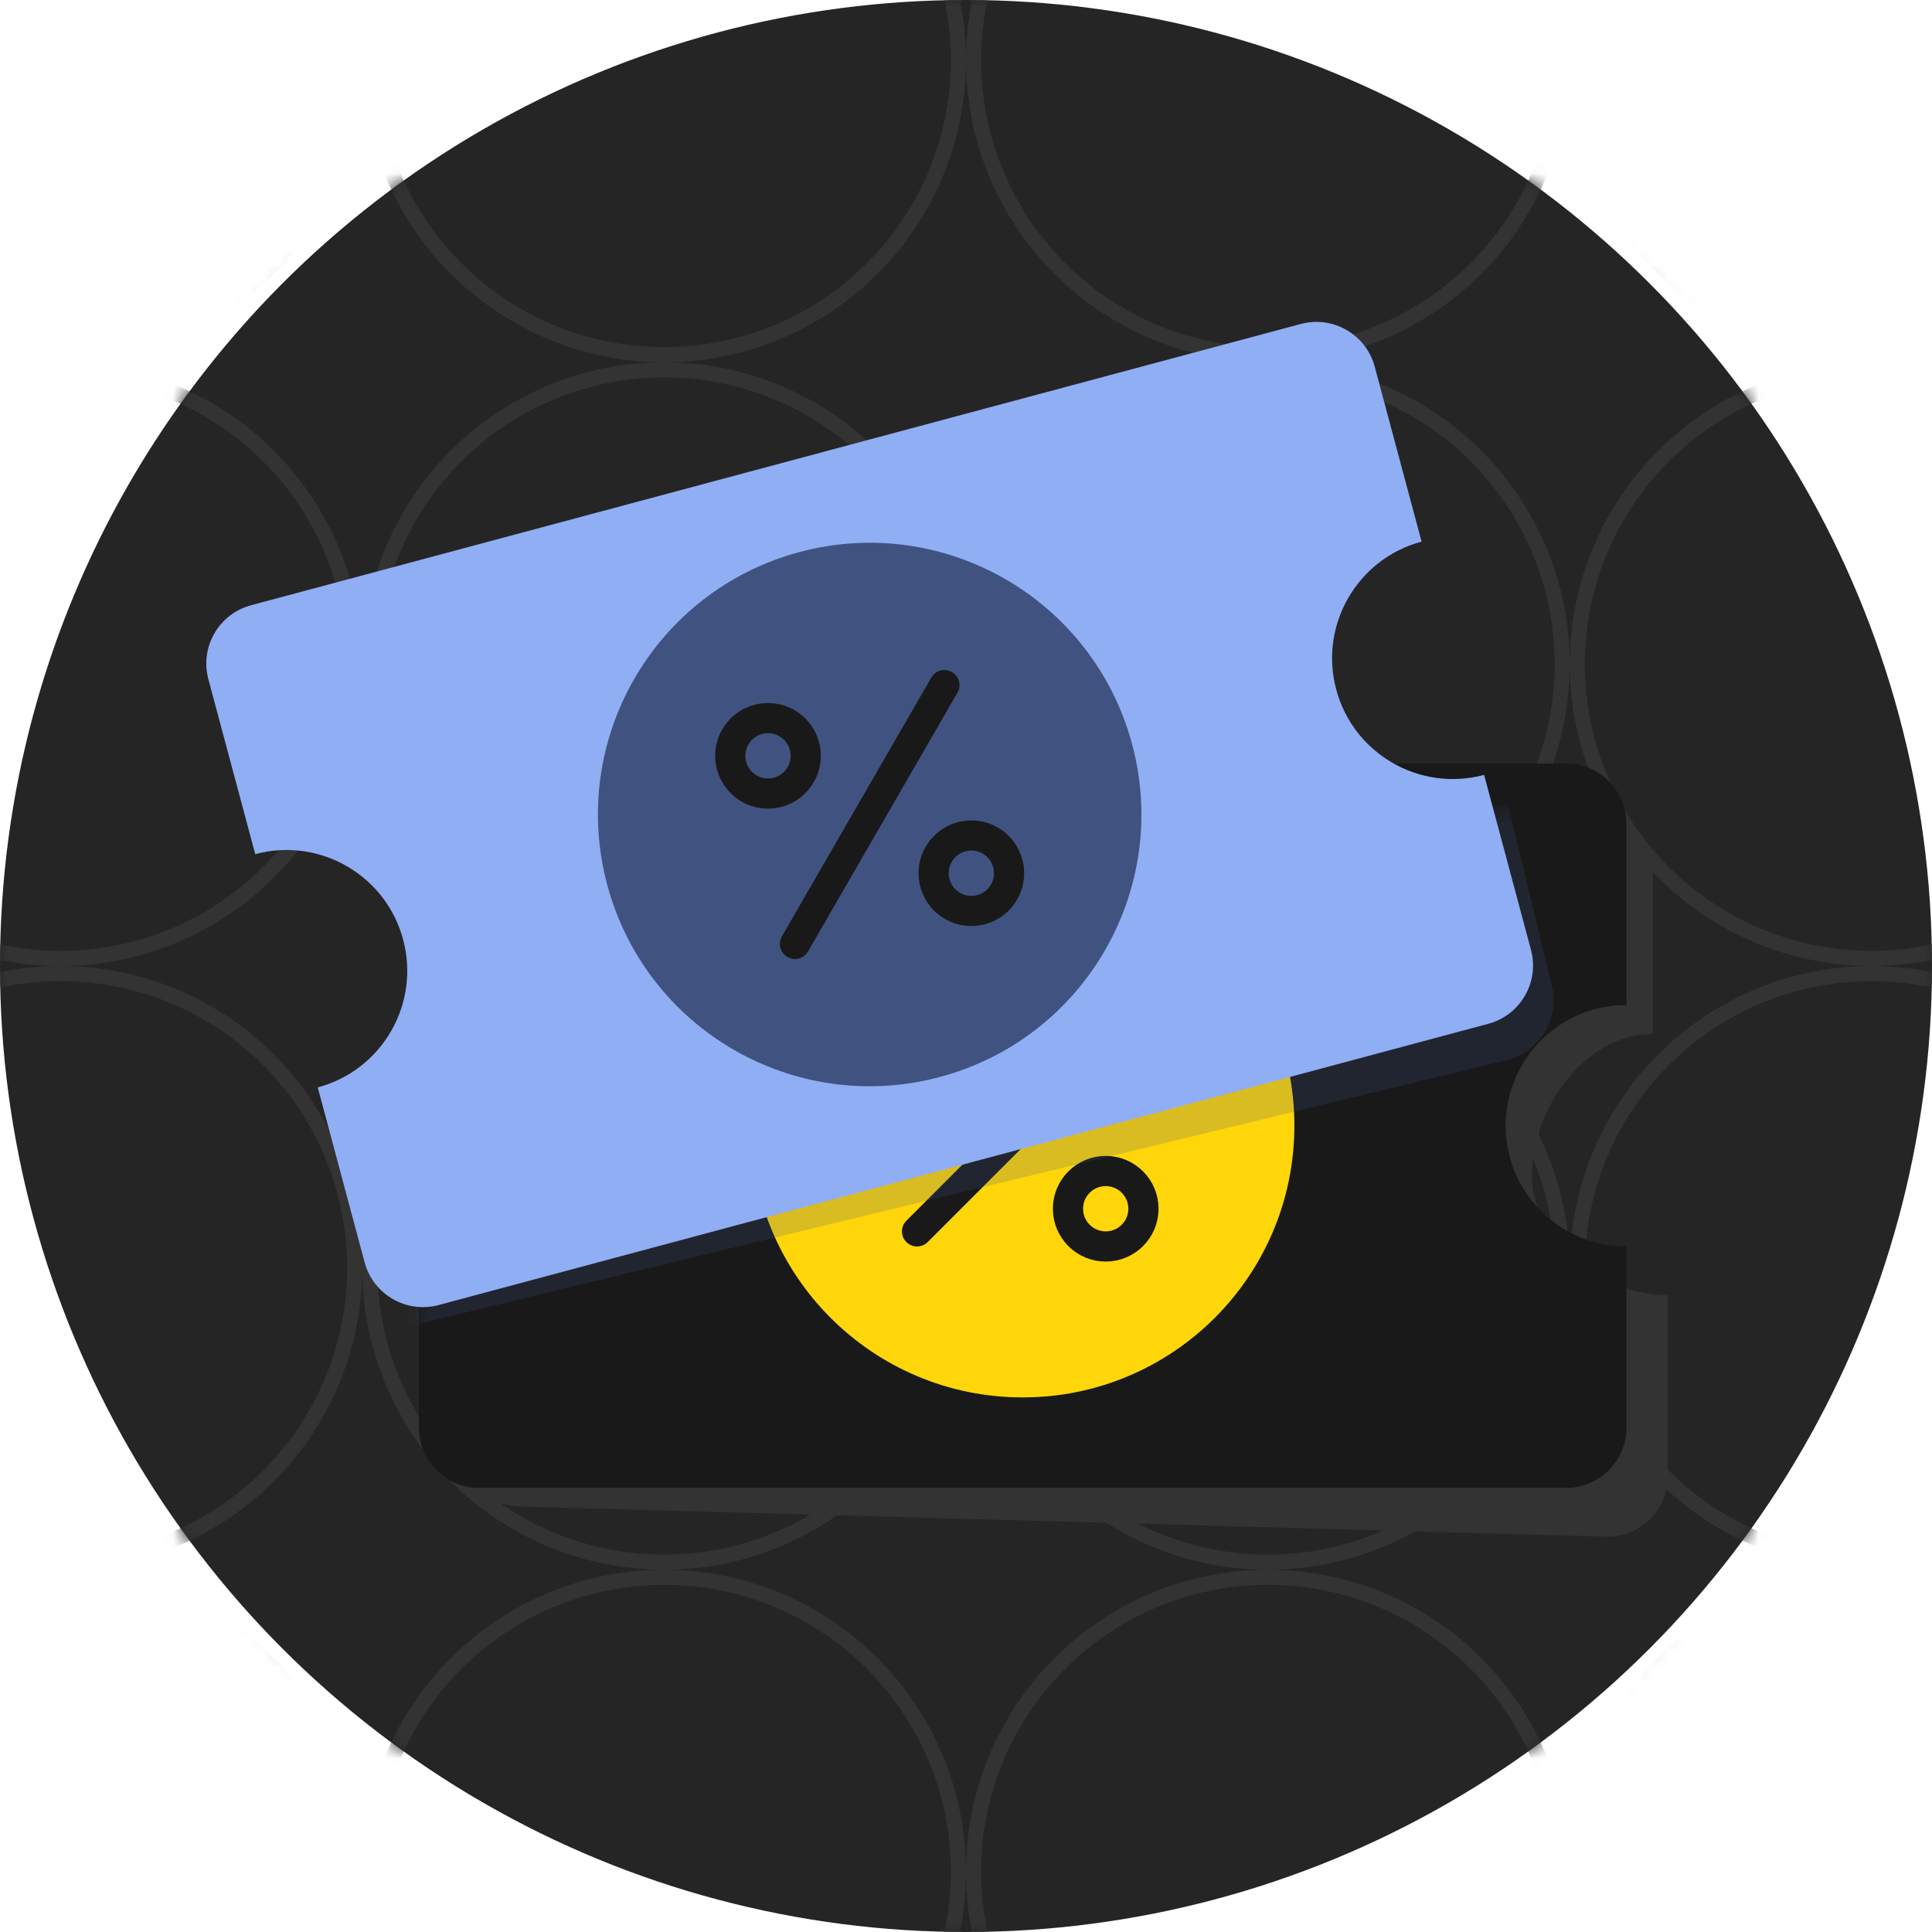<svg width="128" height="128" viewBox="0 0 128 128" fill="none" xmlns="http://www.w3.org/2000/svg">
<g clip-path="url(#clip0_1016_235)">
<circle cx="64" cy="64" r="64" fill="#252525"/>
<mask id="mask0_1016_235" style="mask-type:alpha" maskUnits="userSpaceOnUse" x="0" y="0" width="128" height="128">
<circle cx="64" cy="64" r="64" fill="#252525"/>
</mask>
<g mask="url(#mask0_1016_235)">
<circle cx="4" cy="4" r="19.5" stroke="#333333"/>
<circle cx="44" cy="4" r="19.5" stroke="#333333"/>
<circle cx="84" cy="4" r="19.5" stroke="#333333"/>
<circle cx="124" cy="4" r="19.5" stroke="#333333"/>
<circle cx="44" cy="44" r="19.5" stroke="#333333"/>
<circle cx="44" cy="84" r="19.5" stroke="#333333"/>
<circle cx="44" cy="124" r="19.5" stroke="#333333"/>
<circle cx="84" cy="44" r="19.5" stroke="#333333"/>
<circle cx="84" cy="84" r="19.5" stroke="#333333"/>
<circle cx="84" cy="124" r="19.5" stroke="#333333"/>
<circle cx="124" cy="44" r="19.5" stroke="#333333"/>
<circle cx="124" cy="84" r="19.5" stroke="#333333"/>
<circle cx="124" cy="124" r="19.5" stroke="#333333"/>
<circle cx="4" cy="44" r="19.5" stroke="#333333"/>
<circle cx="4" cy="84" r="19.5" stroke="#333333"/>
<circle cx="4" cy="124" r="19.5" stroke="#333333"/>
</g>
<path d="M30.497 57.81C30.497 55.601 32.288 53.81 34.497 53.81L105.497 53.81C107.707 53.81 109.497 55.601 109.497 57.81V68.5C105.079 68.5 101.497 73.392 101.497 77.81C101.497 82.229 106.079 85.81 110.497 85.81V97.81C110.497 100.019 108.707 101.81 106.497 101.81L34.497 99.81C32.288 99.81 30.497 98.019 30.497 95.81L30.497 85.81C34.916 85.81 38.497 82.229 38.497 77.81C38.497 73.392 34.916 69.81 30.497 69.81V57.81Z" fill="#333333"/>
<path fill-rule="evenodd" clip-rule="evenodd" d="M27.756 54.581C27.756 52.372 29.547 50.581 31.756 50.581H103.756C105.965 50.581 107.756 52.372 107.756 54.581V66.582C103.338 66.582 99.756 70.163 99.756 74.582C99.756 79 103.338 82.582 107.756 82.582V94.582C107.756 96.791 105.965 98.582 103.756 98.582H31.756C29.547 98.582 27.756 96.791 27.756 94.582V82.582C32.174 82.582 35.756 79 35.756 74.582C35.756 70.163 32.174 66.582 27.756 66.582V54.581Z" fill="#19191A"/>
<circle cx="67.756" cy="74.582" r="18" fill="#FFD60A"/>
<path d="M74.756 67.582L60.756 81.582" stroke="#19191A" stroke-width="2" stroke-linecap="round" stroke-linejoin="round"/>
<path d="M62.256 71.582C63.637 71.582 64.756 70.462 64.756 69.082C64.756 67.701 63.637 66.582 62.256 66.582C60.875 66.582 59.756 67.701 59.756 69.082C59.756 70.462 60.875 71.582 62.256 71.582Z" stroke="#19191A" stroke-width="2" stroke-linecap="round" stroke-linejoin="round"/>
<path d="M73.256 82.582C74.637 82.582 75.756 81.462 75.756 80.082C75.756 78.701 74.637 77.582 73.256 77.582C71.875 77.582 70.756 78.701 70.756 80.082C70.756 81.462 71.875 82.582 73.256 82.582Z" stroke="#19191A" stroke-width="2" stroke-linecap="round" stroke-linejoin="round"/>
<mask id="mask1_1016_235" style="mask-type:alpha" maskUnits="userSpaceOnUse" x="27" y="53" width="81" height="49">
<rect x="27.756" y="53.581" width="80" height="48" rx="4" fill="#252525"/>
</mask>
<g mask="url(#mask1_1016_235)">
<g opacity="0.2" filter="url(#filter0_f_1016_235)">
<path d="M13.189 44.714C12.653 42.508 14.009 40.286 16.216 39.751L88.155 22.317C90.362 21.782 92.585 23.137 93.12 25.343L96.028 37.326C91.613 38.396 88.902 42.84 89.973 47.252C91.043 51.664 95.49 54.373 99.904 53.303L102.811 65.287C103.347 67.493 101.991 69.715 99.784 70.249L27.845 87.683C25.638 88.218 23.415 86.863 22.88 84.657L19.972 72.674C24.387 71.604 27.098 67.16 26.027 62.748C24.957 58.336 20.511 55.627 16.096 56.697L13.189 44.714Z" fill="#405380"/>
</g>
</g>
<path fill-rule="evenodd" clip-rule="evenodd" d="M13.805 44.998C13.233 42.864 14.499 40.671 16.633 40.099L86.18 21.464C88.314 20.892 90.507 22.159 91.079 24.293L94.184 35.884C89.917 37.027 87.384 41.414 88.528 45.682C89.671 49.95 94.058 52.482 98.326 51.339L101.431 62.93C102.003 65.064 100.737 67.257 98.603 67.829L29.056 86.464C26.922 87.035 24.729 85.769 24.157 83.635L21.052 72.044C25.319 70.901 27.852 66.514 26.708 62.246C25.565 57.978 21.178 55.446 16.91 56.589L13.805 44.998Z" fill="#90AEF4"/>
<circle cx="57.618" cy="53.964" r="18" transform="rotate(-15 57.618 53.964)" fill="#405380"/>
<path d="M62.568 45.391L52.668 62.537" stroke="#19191A" stroke-width="2" stroke-linecap="round" stroke-linejoin="round"/>
<path d="M51.529 52.49C52.863 52.132 53.654 50.761 53.297 49.428C52.939 48.094 51.569 47.303 50.235 47.66C48.901 48.017 48.11 49.388 48.467 50.722C48.824 52.056 50.195 52.847 51.529 52.49Z" stroke="#19191A" stroke-width="2" stroke-linecap="round" stroke-linejoin="round"/>
<path d="M65.001 60.268C66.335 59.911 67.126 58.54 66.769 57.206C66.412 55.872 65.041 55.081 63.707 55.438C62.373 55.796 61.582 57.166 61.939 58.5C62.297 59.834 63.667 60.625 65.001 60.268Z" stroke="#19191A" stroke-width="2" stroke-linecap="round" stroke-linejoin="round"/>
</g>
<defs>
<filter id="filter0_f_1016_235" x="10.072" y="19.201" width="95.856" height="71.599" filterUnits="userSpaceOnUse" color-interpolation-filters="sRGB">
<feFlood flood-opacity="0" result="BackgroundImageFix"/>
<feBlend mode="normal" in="SourceGraphic" in2="BackgroundImageFix" result="shape"/>
<feGaussianBlur stdDeviation="1.5" result="effect1_foregroundBlur_1016_235"/>
</filter>
<clipPath id="clip0_1016_235">
<rect width="128" height="128" fill="white"/>
</clipPath>
</defs>
</svg>
